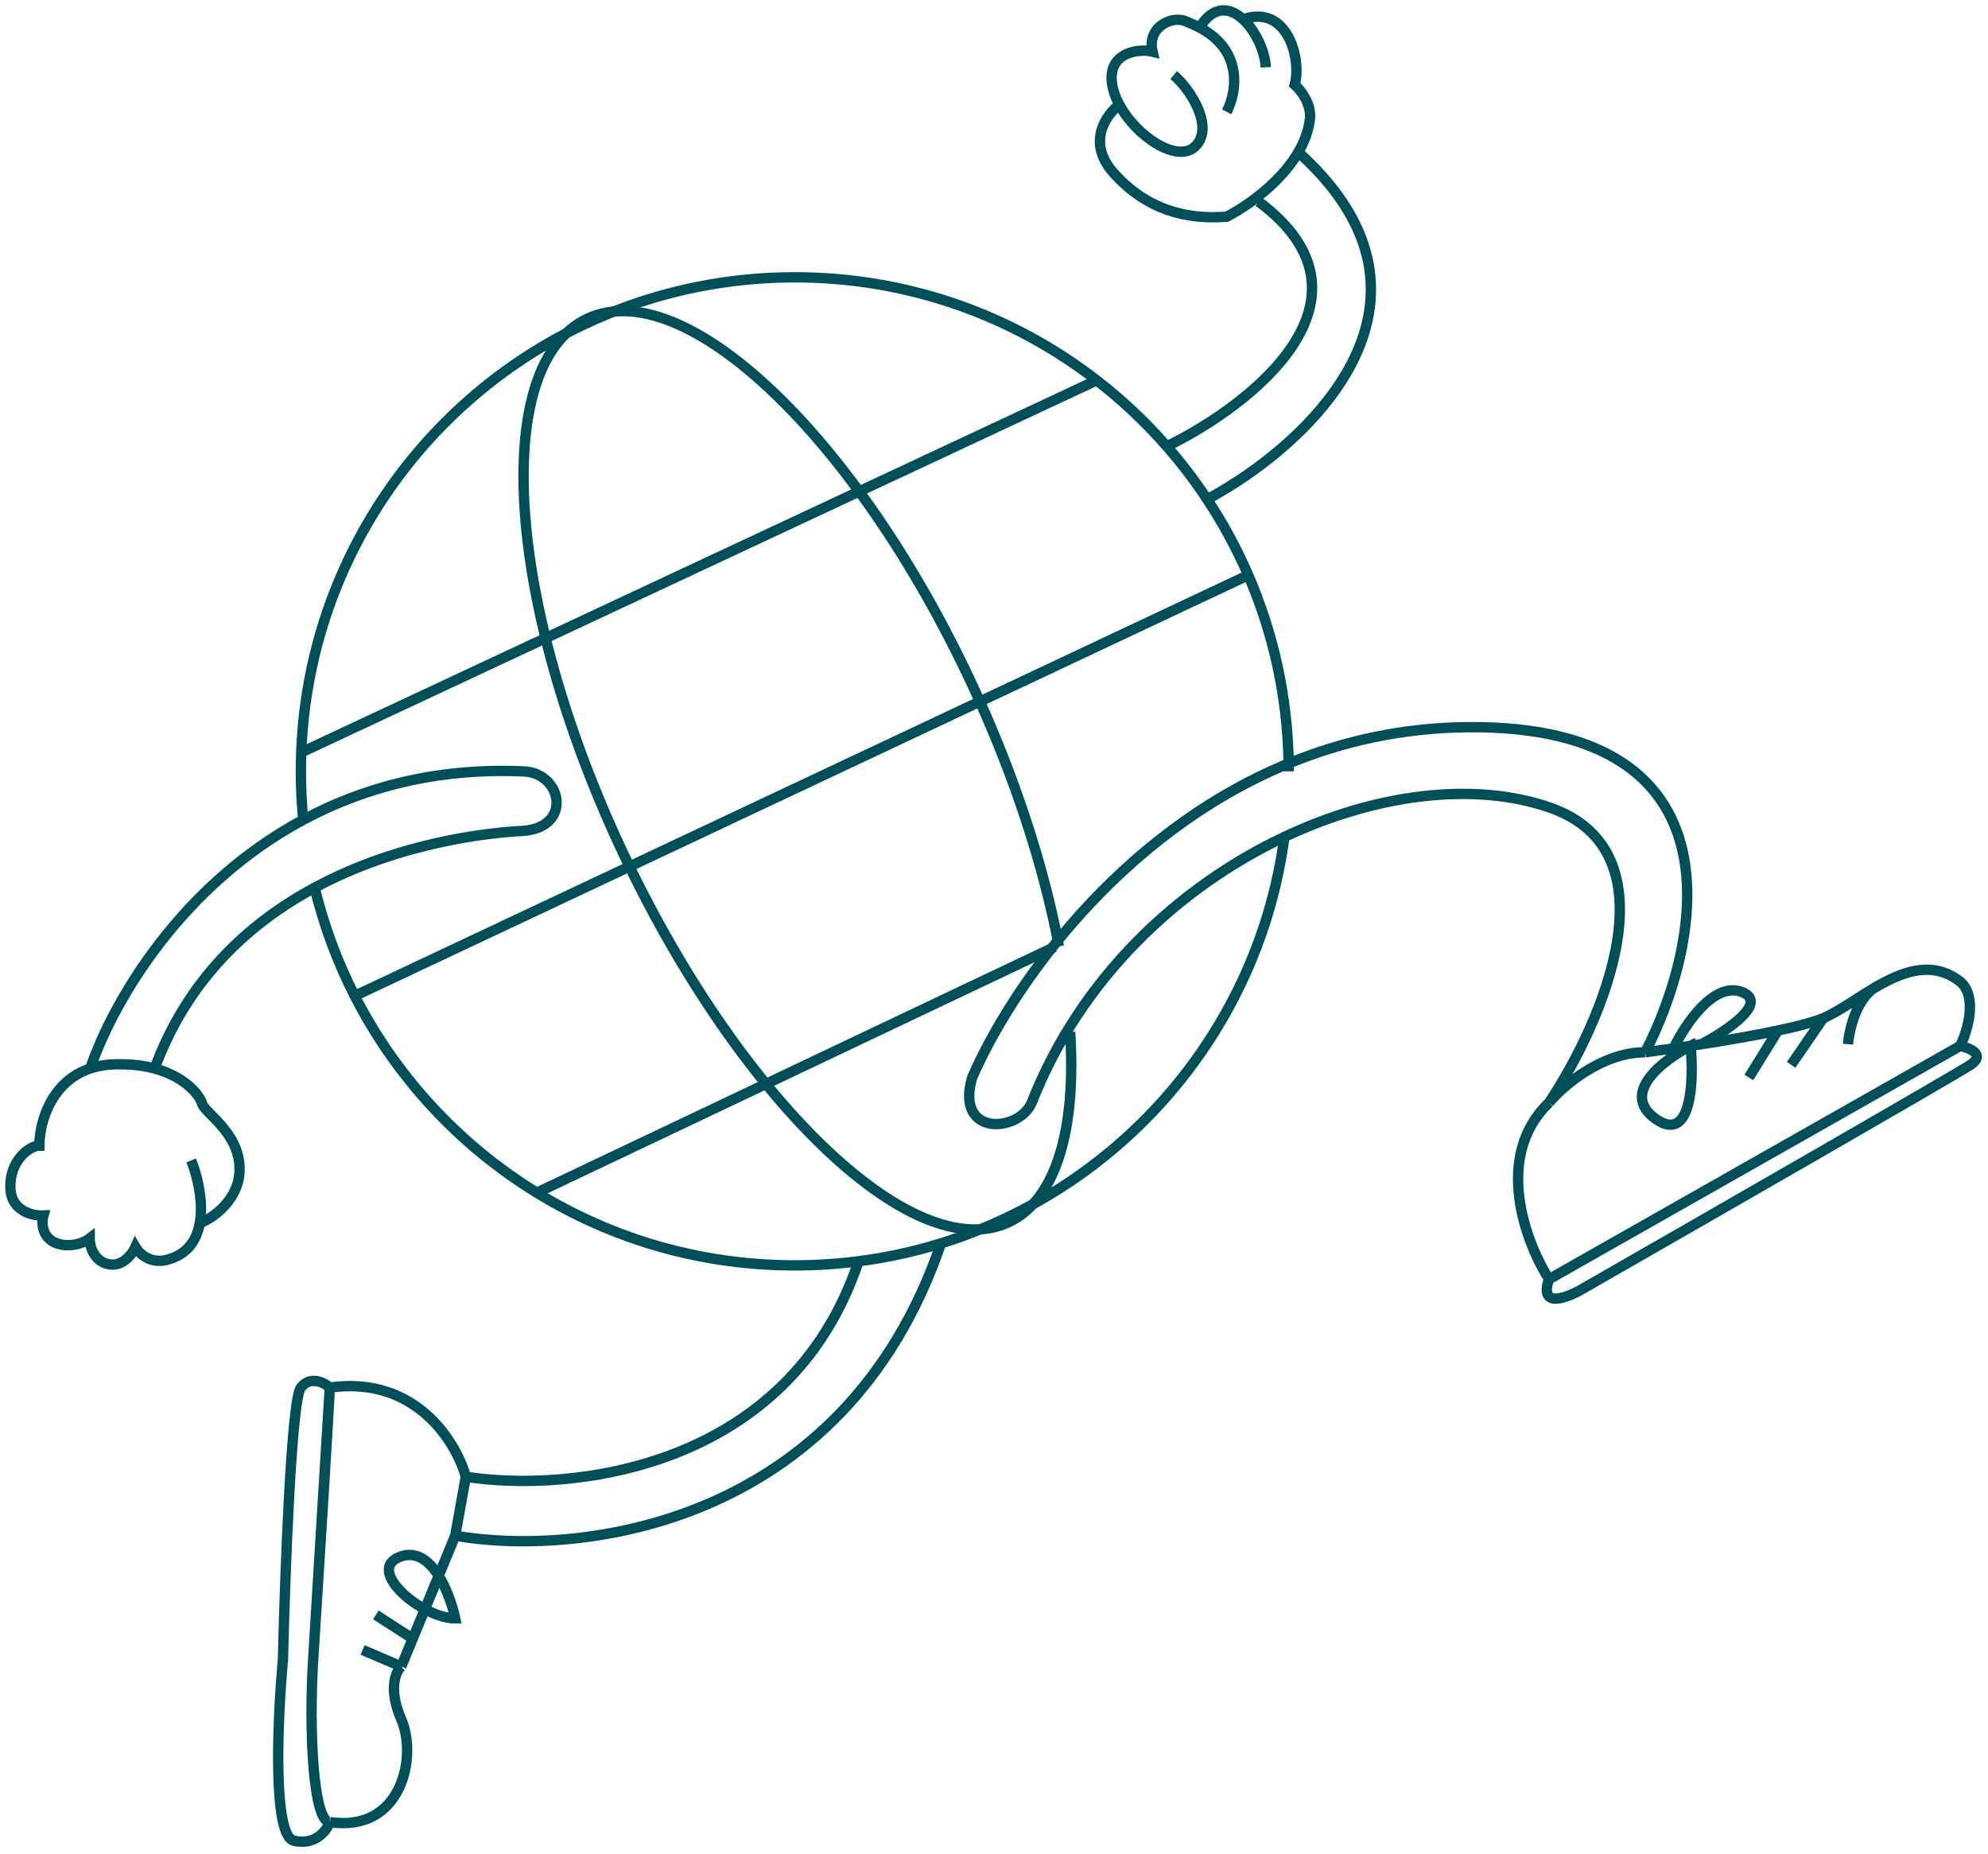 <svg width="192" height="179" viewBox="0 0 192 179" fill="none" xmlns="http://www.w3.org/2000/svg">
<path d="M102.271 91.376C100.798 83.601 97.972 74.852 93.878 66.079C82.738 42.204 66.114 26.393 56.747 30.764C47.38 35.135 48.818 58.032 59.958 81.906C71.098 105.78 88.039 122.39 97.406 118.019C102.042 115.856 103.954 108.957 103.351 99.645" stroke="#014F59"/>
<path d="M124.464 74.48C124.464 74.225 124.462 73.971 124.458 73.717M29.093 72.653C29.07 73.259 29.059 73.868 29.059 74.48C29.059 76.059 29.136 77.62 29.285 79.16M29.093 72.653C30.053 47.154 51.028 26.777 76.761 26.777C87.742 26.777 97.856 30.487 105.918 36.722M29.093 72.653L105.918 36.722M105.918 36.722C108.377 38.623 110.645 40.76 112.688 43.097M34.261 96.164L120.555 55.536M34.261 96.164C38.267 104 44.377 110.583 51.845 115.166M34.261 96.164C32.583 92.883 31.275 89.382 30.389 85.715M120.555 55.536C122.975 61.123 124.357 67.265 124.458 73.717M120.555 55.536C119.443 52.97 118.113 50.521 116.587 48.212M51.845 115.166C59.097 119.616 67.629 122.183 76.761 122.183C78.849 122.183 80.905 122.048 82.922 121.788M51.845 115.166L101.853 91.437M158.89 101.606C164.343 91.068 168.573 70.037 141.867 70.214C135.467 70.256 129.658 71.578 124.458 73.717M158.89 101.606C154.708 101.606 150.958 104.848 149.605 106.469M158.89 101.606C159.67 101.505 160.606 101.378 161.637 101.231M149.605 106.469C154.763 98.73 161.985 82.19 149.605 77.951C142.386 75.48 132.954 76.613 124.047 80.814M149.605 106.469C144.191 111.642 147.349 119.991 149.605 123.519M8.659 103.336C10.923 96.597 17.546 85.458 29.285 79.16M14.873 103.336C18.055 94.541 24.112 89.092 30.389 85.715M19.503 118.02C20.715 117.5 23.138 115.748 23.138 112.892C23.138 109.323 19.763 107.505 19.503 106.532C19.244 105.558 16.972 102.767 11.65 102.767C5.419 102.612 3.818 107.938 3.797 110.621C2.888 110.621 0.876 112.049 1.006 114.774C1.11 116.955 3.169 117.414 4.186 117.371C4.056 117.803 3.979 118.85 4.705 119.577C5.614 120.486 7.561 120.421 8.659 119.577C8.659 120.616 9.314 122.044 10.806 122.109C12.001 122.16 12.818 121.005 13.078 120.421C13.446 121.048 14.61 122.16 16.323 121.589C20.581 120.343 19.525 114.71 18.465 112.049M149.605 123.519L189.323 100.989M149.605 123.519C148.585 126.448 151.438 125.303 152.993 124.364C164.821 117.589 188.844 103.794 190.308 102.82C191.773 101.845 190.261 101.193 189.323 100.989M176.086 98.314C175.17 98.701 173.587 99.111 171.706 99.51M176.086 98.314L172.988 102.82M176.086 98.314C177.667 97.645 179.511 96.24 181.458 95.144M189.323 100.989C190.027 99.534 191.012 96.258 189.323 94.793C186.762 92.793 184.02 93.702 181.458 95.144M163.277 100.989C160.694 102.303 156.4 105.552 159.892 108.03C163.385 110.508 163.604 104.369 163.277 100.989ZM163.277 100.989C162.712 101.074 162.162 101.155 161.637 101.231M163.277 100.989C163.62 100.937 163.968 100.884 164.32 100.829M161.637 101.231C162.698 98.991 165.497 94.765 168.2 95.779C170.904 96.793 166.74 99.568 164.32 100.829M164.32 100.829C166.789 100.445 169.46 99.986 171.706 99.51M168.904 104.038L171.706 99.51M178.48 100.829C178.604 99.326 179.373 96.085 181.458 95.144M44.987 142.593C54.794 144.128 76.111 142.115 82.922 121.788M44.987 142.593C44.063 139.236 40.142 132.815 31.852 133.982M44.987 142.593L43.965 148.285M82.922 121.788C85.655 121.436 88.316 120.852 90.885 120.057M43.965 148.285C55.689 150.336 81.485 147.563 90.885 120.057M43.965 148.285L39.86 158.231M90.885 120.057C108.386 114.64 121.578 99.421 124.047 80.814M31.852 133.982C31.735 136.668 30.733 152.614 30.247 160.252M31.852 133.982L30.247 160.252M31.852 133.982C31.303 133.496 29.976 132.815 29.059 133.982C28.141 135.15 27.523 151.982 27.328 160.252C26.809 165.883 26.296 177.265 28.39 177.741C30.484 178.217 31.571 176.737 31.852 175.938M30.247 160.252C29.817 167.04 30.247 175.938 31.852 175.938M38.752 160.916C38.221 161.396 37.478 163.087 38.752 166.013C40.343 169.669 38.771 176.983 31.852 175.938M38.752 160.916L39.86 158.231M38.752 160.916L35.017 159.317M29.285 79.16C35.057 76.064 42.065 74.138 50.4 74.48C54.318 74.48 55.398 79.966 50.4 80.236C47.543 80.391 38.769 81.207 30.389 85.715M124.047 80.814C113.86 85.62 104.36 94.439 99.643 106.469C98.402 109.363 92.196 109.79 93.895 104.038C97.593 95.521 107.962 80.504 124.458 73.717M112.688 43.097C120.864 39.118 134.087 28.823 121.567 19.473M112.688 43.097C114.098 44.71 115.402 46.419 116.587 48.212M116.587 48.212C126.146 43.103 141.33 29.283 125.591 14.874M120.056 1.863C124.387 0.371 125.721 5.78 125.043 8.185C125.624 8.689 126.73 10.081 126.497 11.617C125.892 16.131 120.893 19.702 118.47 20.924C114.689 21.215 110.791 20.342 107.534 16.677C104.928 13.746 106.827 11.076 108.103 10.107M122.251 6.498C122.076 3.299 118.47 -1.593 115.858 2.66M118.47 10.802C119.517 8.786 120.226 4.229 114.689 2.135C113.351 1.379 110.733 2.542 111.315 4.985C109.919 4.636 106.545 5.102 107.534 8.708C107.662 9.178 107.857 9.648 108.103 10.107M113.351 7.254C114.979 8.592 117.364 12.373 115.387 14.176C113.666 15.745 109.745 13.176 108.103 10.107M36.301 155.931L39.86 158.231M43.965 156.27C43.45 153.865 41.686 149.301 38.752 150.279C35.084 151.502 40.743 156.27 43.965 156.27Z" stroke="#014F59"/>
</svg>

